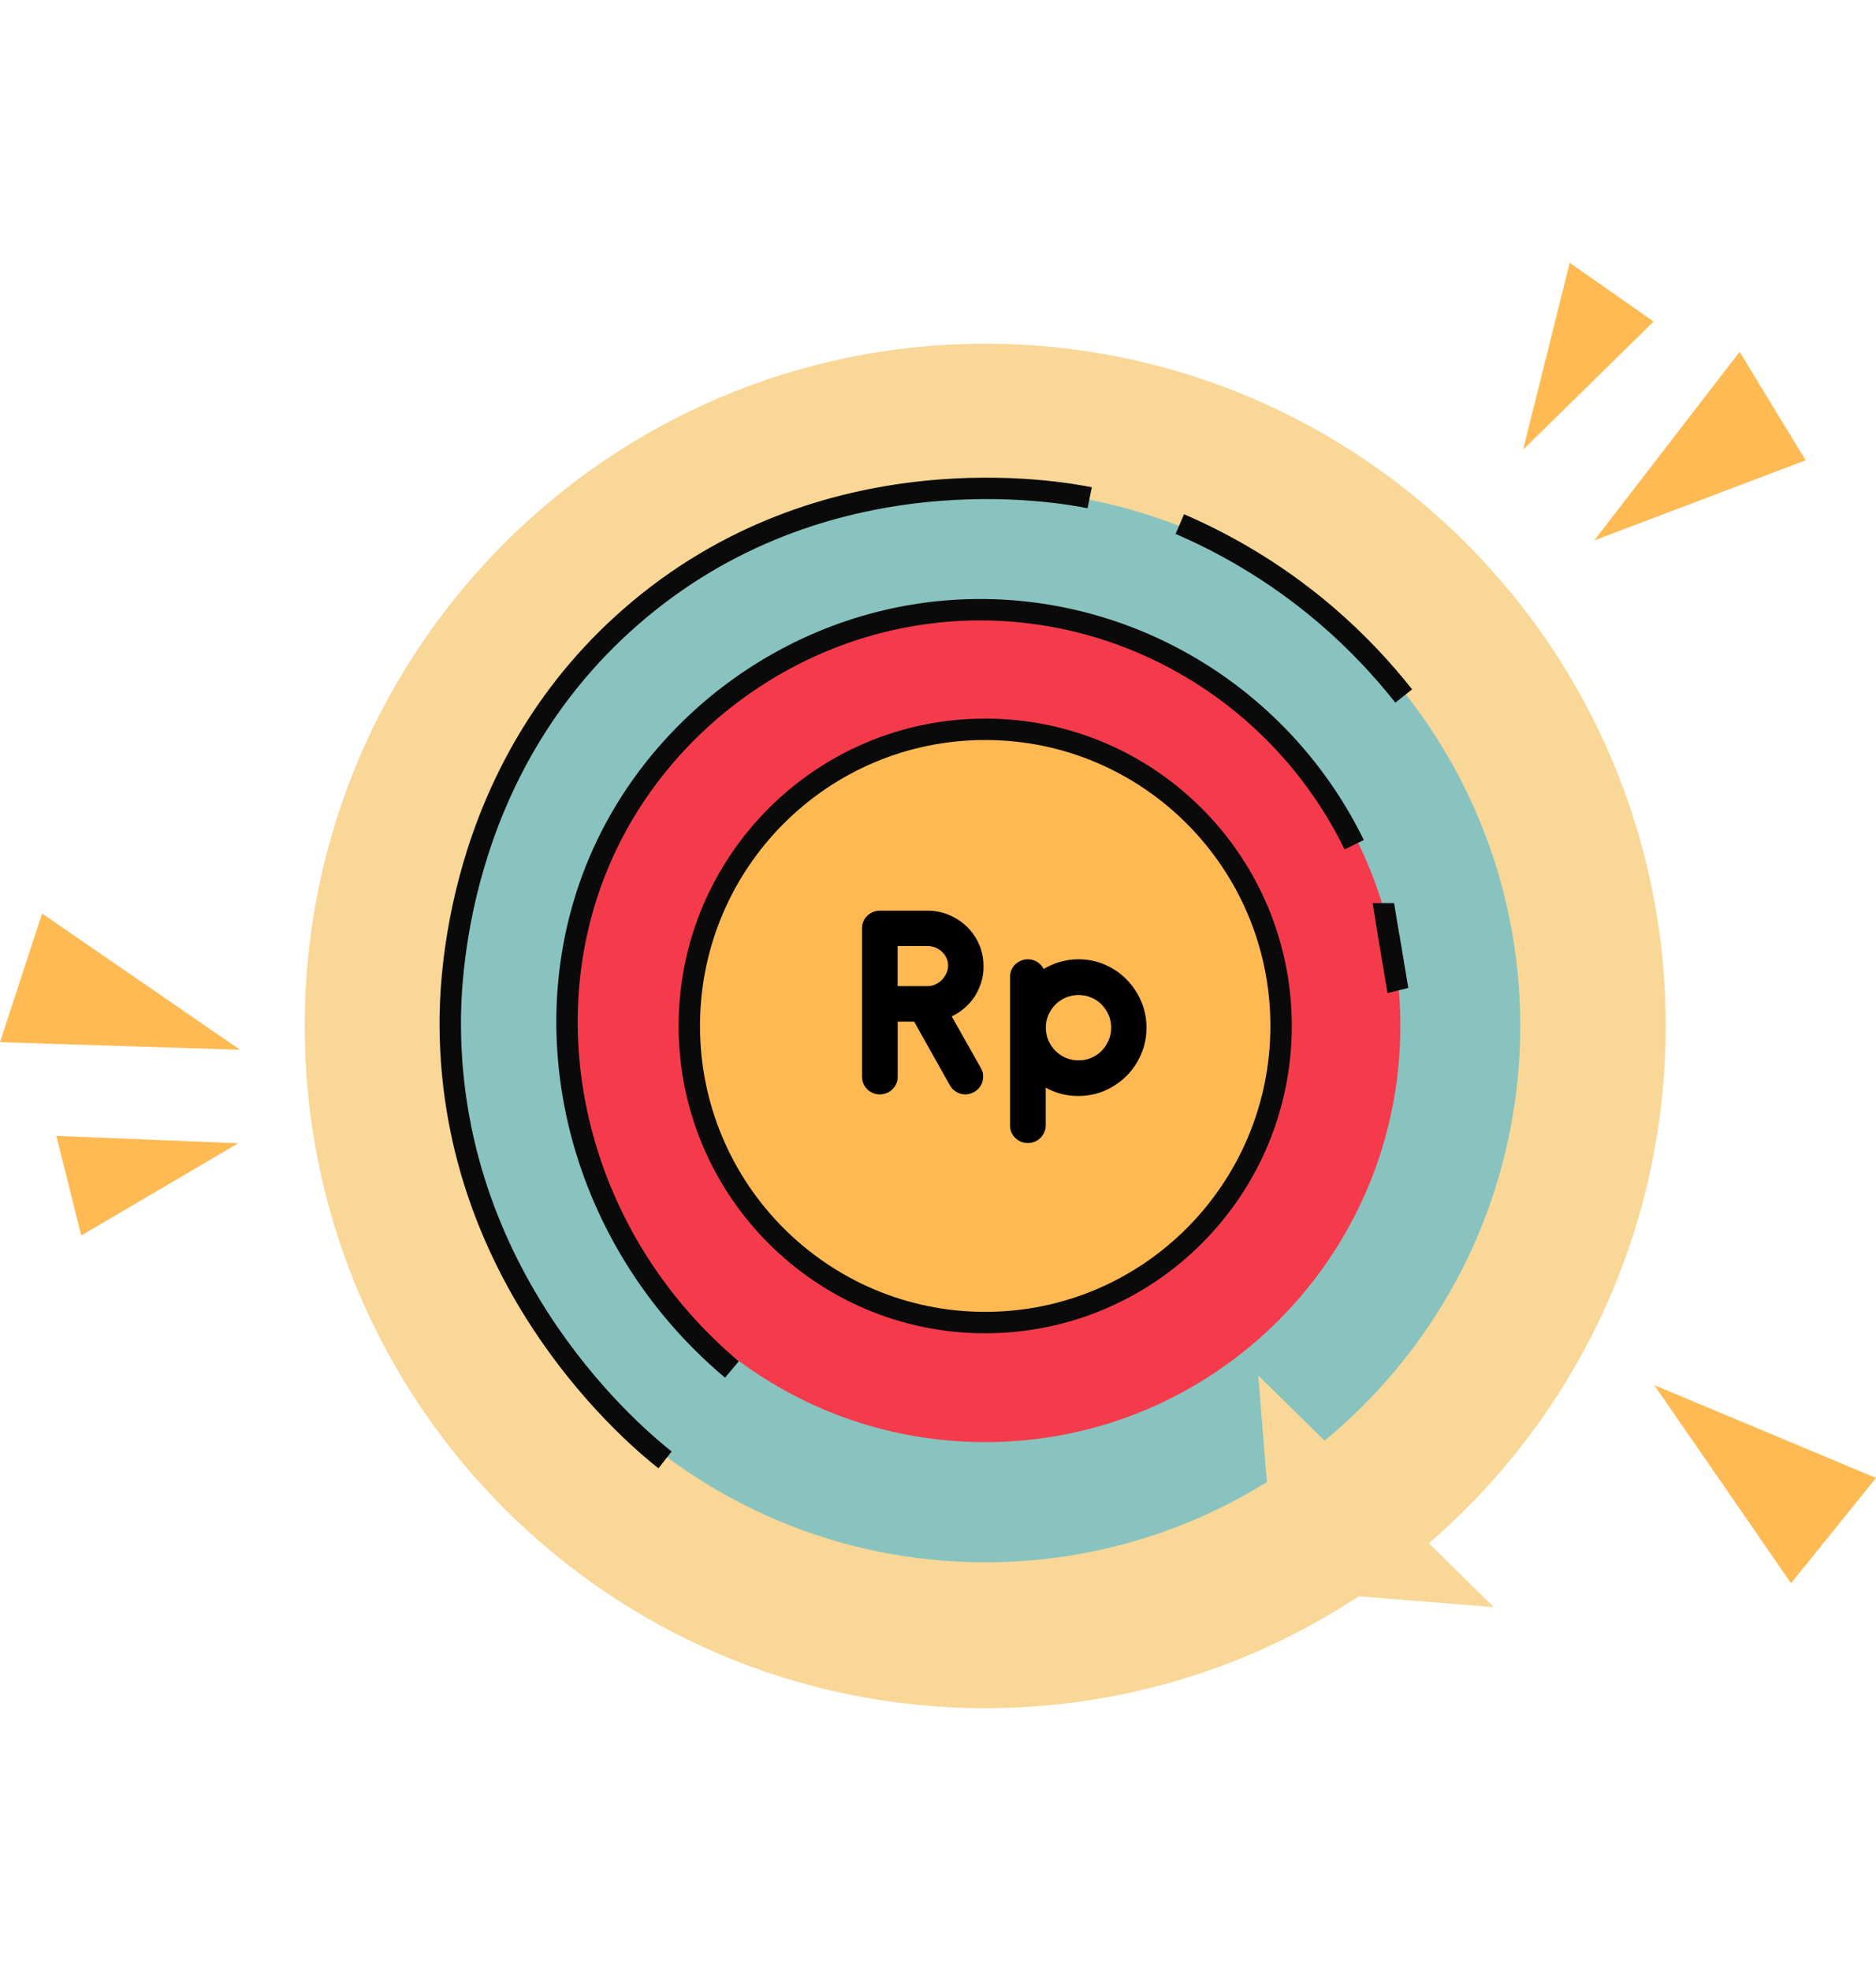 <svg width="200" height="210" viewBox="0 0 200 210" fill="none" xmlns="http://www.w3.org/2000/svg">
<path d="M105.619 140.872C122.914 140.872 136.935 126.824 136.935 109.496C136.935 92.167 122.914 78.12 105.619 78.12C88.323 78.12 74.303 92.167 74.303 109.496C74.303 126.824 88.323 140.872 105.619 140.872Z" fill="#FFB953"/>
<path d="M104.608 104.667C104.437 105.206 104.209 105.705 103.915 106.162C103.621 106.62 103.263 107.028 102.839 107.396C102.415 107.755 101.958 108.058 101.46 108.287L104.576 113.802C104.706 114.039 104.788 114.276 104.804 114.521C104.82 114.766 104.804 115.003 104.739 115.24C104.674 115.477 104.559 115.689 104.404 115.885C104.249 116.081 104.054 116.237 103.834 116.359C103.597 116.482 103.361 116.555 103.116 116.588C102.871 116.621 102.635 116.604 102.406 116.531C102.178 116.466 101.966 116.359 101.77 116.212C101.575 116.065 101.411 115.877 101.281 115.657L97.456 108.85H95.703V114.733C95.703 114.995 95.654 115.24 95.548 115.469C95.45 115.689 95.311 115.885 95.14 116.057C94.969 116.229 94.773 116.359 94.537 116.457C94.3 116.555 94.055 116.604 93.802 116.604C93.533 116.604 93.289 116.555 93.06 116.457C92.832 116.359 92.628 116.229 92.457 116.057C92.286 115.885 92.147 115.689 92.049 115.469C91.951 115.248 91.902 115.003 91.902 114.733V98.898C91.902 98.637 91.951 98.392 92.049 98.163C92.147 97.942 92.278 97.738 92.457 97.575C92.628 97.411 92.832 97.272 93.06 97.174C93.289 97.076 93.533 97.027 93.802 97.027H98.875C99.699 97.027 100.474 97.182 101.199 97.493C101.925 97.803 102.561 98.228 103.108 98.759C103.654 99.299 104.078 99.92 104.388 100.639C104.698 101.358 104.853 102.126 104.853 102.951C104.861 103.564 104.78 104.128 104.608 104.667ZM95.695 100.786V105.067H98.9C99.185 105.067 99.462 105.01 99.723 104.887C99.984 104.765 100.221 104.601 100.416 104.397C100.612 104.193 100.775 103.956 100.898 103.694C101.02 103.433 101.077 103.155 101.077 102.869C101.077 102.583 101.02 102.314 100.898 102.06C100.775 101.807 100.612 101.586 100.416 101.398C100.221 101.211 99.984 101.063 99.723 100.957C99.454 100.851 99.185 100.794 98.9 100.794H95.695V100.786Z" fill="black"/>
<path d="M113.139 116.547C112.551 116.392 112.005 116.171 111.483 115.877V119.914C111.483 120.175 111.434 120.42 111.328 120.649C111.222 120.87 111.092 121.066 110.92 121.237C110.749 121.409 110.553 121.54 110.317 121.638C110.08 121.736 109.836 121.785 109.583 121.785C109.314 121.785 109.069 121.736 108.841 121.638C108.612 121.54 108.408 121.409 108.237 121.237C108.066 121.066 107.927 120.87 107.829 120.649C107.732 120.42 107.683 120.183 107.683 119.914V104.079C107.683 103.817 107.732 103.572 107.829 103.343C107.927 103.123 108.058 102.918 108.237 102.755C108.408 102.592 108.612 102.453 108.841 102.355C109.069 102.257 109.314 102.208 109.583 102.208C109.95 102.208 110.284 102.306 110.578 102.493C110.879 102.681 111.108 102.927 111.271 103.237C111.817 102.91 112.405 102.657 113.024 102.477C113.644 102.297 114.288 102.208 114.965 102.208C115.968 102.208 116.914 102.395 117.795 102.779C118.676 103.164 119.443 103.686 120.095 104.348C120.747 105.01 121.269 105.778 121.653 106.661C122.036 107.543 122.223 108.491 122.223 109.496C122.223 110.493 122.036 111.441 121.653 112.323C121.269 113.214 120.756 113.982 120.095 114.635C119.443 115.289 118.668 115.812 117.795 116.196C116.914 116.58 115.968 116.768 114.965 116.768C114.337 116.776 113.718 116.694 113.139 116.547ZM111.768 110.852C111.948 111.277 112.201 111.645 112.519 111.963C112.837 112.282 113.204 112.527 113.628 112.707C114.052 112.887 114.5 112.977 114.982 112.977C115.471 112.977 115.928 112.887 116.344 112.707C116.759 112.527 117.135 112.282 117.444 111.963C117.754 111.645 117.999 111.277 118.187 110.852C118.366 110.427 118.464 109.978 118.464 109.496C118.464 109.006 118.374 108.556 118.187 108.131C118.007 107.715 117.754 107.347 117.444 107.028C117.135 106.71 116.768 106.465 116.344 106.285C115.919 106.105 115.463 106.015 114.982 106.015C114.5 106.015 114.052 106.105 113.628 106.285C113.204 106.465 112.837 106.71 112.519 107.028C112.201 107.347 111.956 107.715 111.768 108.131C111.589 108.548 111.491 109.006 111.491 109.496C111.499 109.978 111.589 110.427 111.768 110.852Z" fill="black"/>
<path d="M105.032 61.411C78.625 61.411 57.226 82.859 57.226 109.308C57.226 135.757 78.633 157.205 105.032 157.205C131.43 157.205 152.838 135.757 152.838 109.308C152.838 82.859 131.439 61.411 105.032 61.411ZM105.032 140.913C87.612 140.913 73.487 126.761 73.487 109.308C73.487 91.855 87.612 77.703 105.032 77.703C122.451 77.703 136.576 91.855 136.576 109.308C136.576 126.761 122.451 140.913 105.032 140.913Z" fill="#F53B4B"/>
<path d="M105.032 51.254C73.031 51.254 47.089 77.246 47.089 109.308C47.089 141.37 73.031 167.362 105.032 167.362C137.033 167.362 162.975 141.37 162.975 109.308C162.975 77.246 137.033 51.254 105.032 51.254ZM105.032 153.651C80.591 153.651 60.773 133.796 60.773 109.308C60.773 84.82 80.591 64.965 105.032 64.965C129.473 64.965 149.291 84.82 149.291 109.308C149.291 133.796 129.473 153.651 105.032 153.651Z" fill="#88C3BF"/>
<path d="M105.033 36.62C64.966 36.62 32.483 69.165 32.483 109.308C32.483 149.451 64.966 181.996 105.033 181.996C145.1 181.996 177.582 149.451 177.582 109.308C177.582 69.165 145.1 36.62 105.033 36.62ZM105.033 166.455C73.537 166.455 47.995 140.872 47.995 109.308C47.995 77.744 73.529 52.161 105.033 52.161C136.528 52.161 162.071 77.744 162.071 109.308C162.071 140.872 136.537 166.455 105.033 166.455Z" fill="#F9D797"/>
<path d="M105.032 140.913C122.454 140.913 136.576 126.763 136.576 109.308C136.576 91.853 122.454 77.703 105.032 77.703C87.61 77.703 73.487 91.853 73.487 109.308C73.487 126.763 87.61 140.913 105.032 140.913Z" stroke="#0A0A0A" stroke-width="2.281" stroke-miterlimit="10"/>
<path d="M159.256 171.235C154.795 166.847 150.334 162.459 145.873 158.08C141.959 154.231 138.052 150.391 134.138 146.542C134.757 154.15 135.377 161.765 135.997 169.372C143.753 169.985 151.508 170.614 159.256 171.235Z" fill="#F9D797"/>
<path d="M78.029 145.913C61.099 131.688 55.839 108.417 64.695 90C71.75 75.334 87.285 64.752 105.031 64.965C121.717 65.169 136.967 74.868 144.372 90" stroke="#0A0A0A" stroke-width="2.281" stroke-miterlimit="10"/>
<path d="M147.479 96.218C147.479 96.235 148.099 99.928 148.099 99.944C148.107 99.977 149.021 105.5 149.029 105.533" stroke="#0A0A0A" stroke-width="2.281" stroke-miterlimit="10"/>
<path d="M70.902 155.546C68.292 153.496 48.149 137.113 48.002 109.308C47.977 105.181 48.295 82.311 67.183 65.774C87.824 47.7 113.211 52.431 116.172 53.035" stroke="#0A0A0A" stroke-width="2.281" stroke-miterlimit="10"/>
<path d="M125.779 55.838C130.061 57.684 135.639 60.659 141.282 65.463C144.789 68.454 147.538 71.485 149.65 74.157" stroke="#0A0A0A" stroke-width="2.281" stroke-miterlimit="10"/>
<path d="M25.591 111.849L4.485 97.33L0 111.04L25.591 111.849Z" fill="#FFBA53"/>
<path d="M25.395 121.809L6.01 121.025L8.66 131.639L25.395 121.809Z" fill="#FFBA53"/>
<path d="M176.365 147.58L190.939 168.685L199.999 157.467L176.365 147.58Z" fill="#FFBA53"/>
<path d="M169.965 57.578L192.498 49.04L185.46 37.486L169.965 57.578Z" fill="#FFBA53"/>
<path d="M162.38 47.904L176.293 34.259L167.346 28L162.38 47.904Z" fill="#FFBA53"/>
</svg>
